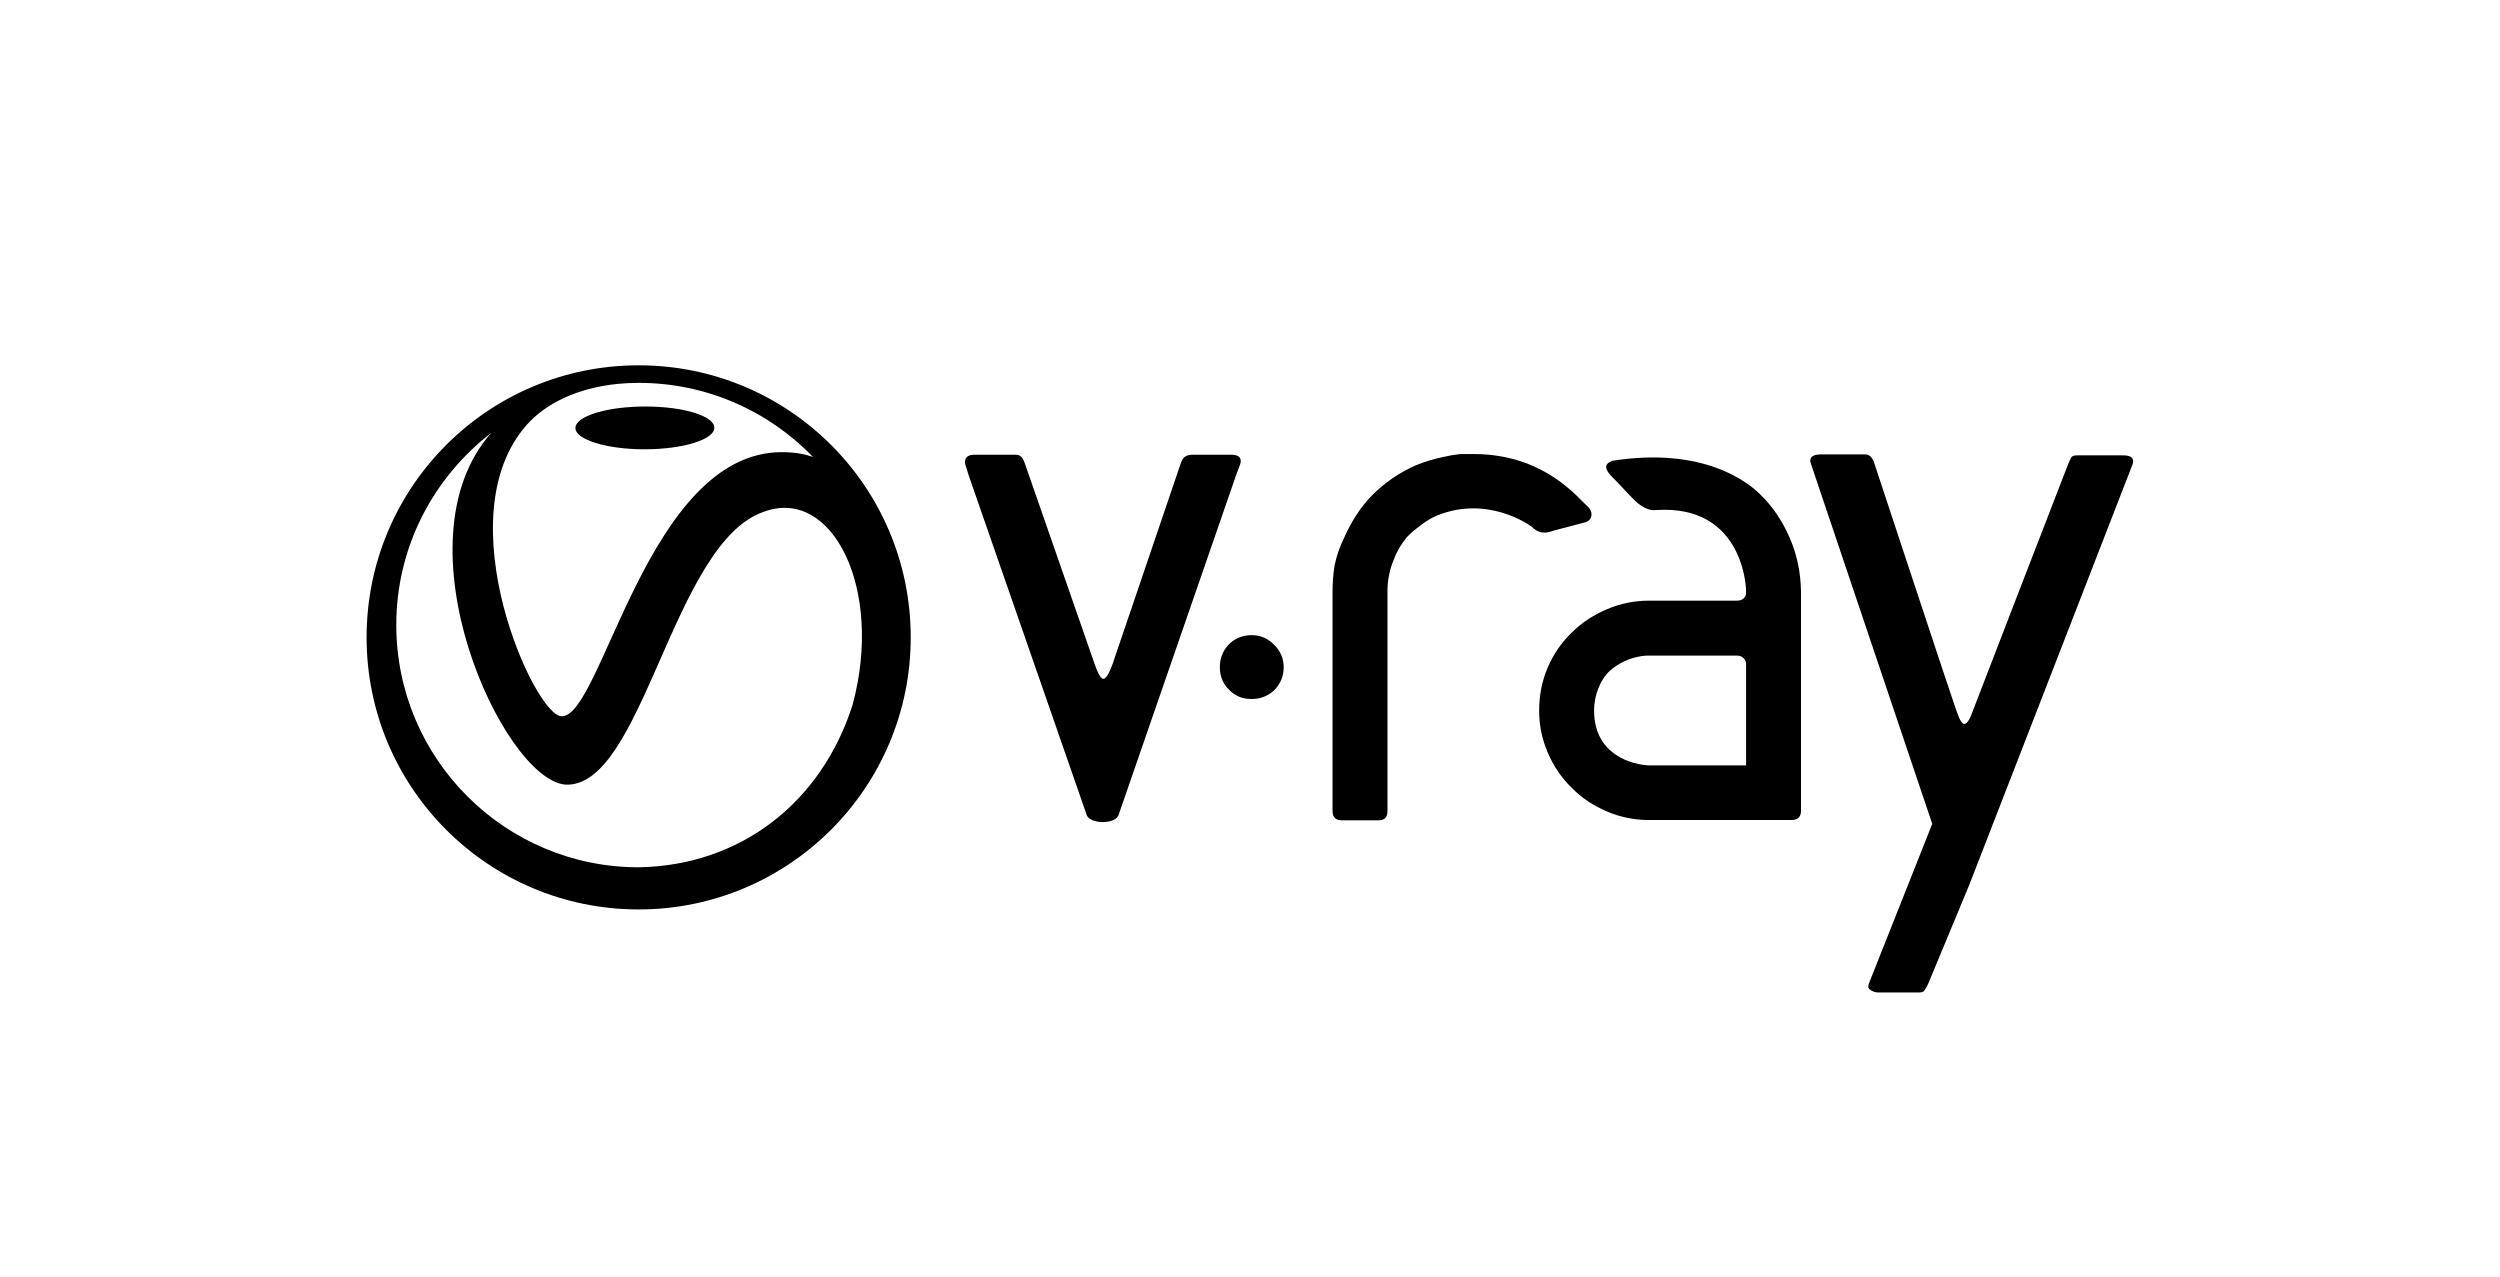 <svg xmlns="http://www.w3.org/2000/svg" viewBox="0 0 782.9 400">
	<g transform="translate(417.164 -749.505)">
		<g id="vray-logo" transform="translate(-417.164 749.505)">
			<path d="M303.4 149l-.9-2.9c-.4-.9-1-3.7 2.7-3.7h12.9c2.1 0 2.5 1.9 2.9 2.9l21.5 61.8s1.7 5.5 3 5.5c1.5 0 3.2-5.5 3.2-5.5l21-61.8c.4-1 .8-2.9 3.7-2.9h12.1c3.4 0 3.2 1.9 2.9 2.9l-1.2 3.2-36.8 106.4c-.7 3.5-9.6 3.3-10.2 0L303.4 149z"/>
			<path d="M605.1 258l-38-112.8c-.4-1-.5-2.8 2.9-2.9h14.1c1 0 2.2.5 2.9 2.9 0 0 24.3 73.6 25.2 76 .9 2.6 1.8 5.4 2.9 5.5 1 .1 2-2 2.8-4.3 1.1-3 29.7-76.9 29.7-76.9.4-.9.7-1.7 1-2.2.3-.5.9-.7 1.9-.7h14.4c3.6 0 3.3 1.9 2.9 2.9l-51.1 131.6-12.8 30.8c-.4 1-.8 1.6-1.1 2-.2.6-.8.9-1.7.9h-12.9c-.9 0-1.8-.3-2.6-.9-.6-.4-.7-1.1-.3-2l19.8-49.9z"/>
			<path d="M382 208.9c0-2.7.9-5 2.7-7 2-2 4.4-3 7.3-3 2.7 0 5 1 7 3s3 4.3 3 7c0 2.8-1 5.3-3 7.3-2 1.8-4.3 2.7-7 2.7-2.9 0-5.2-.9-7.1-2.9-1.9-1.8-2.9-4.2-2.9-7.1"/>
			<path d="M449.9 161.5c-2.4 1-4.4 2.5-6.3 4-.6.4-1.1.9-1.7 1.4l-1.4 1.4c-1.7 2.1-3.1 4.4-4 6.9-1.3 3-2 6.4-2 10V254c0 1.9-.9 2.9-2.8 2.9h-11.5c-1.9 0-2.9-1-2.9-2.9v-68.7c0-2.7.2-5.4.6-8 .6-3.1 1.6-5.9 2.9-8.6 2.3-5.3 5.3-10 9.1-13.8 3.8-3.8 8.3-6.9 13.5-9.2 2.9-1.2 5.7-2 8.6-2.6 1.7-.4 3.4-.7 5.2-.9h3.1c23.2-.5 34 14 37.1 16.6 1.3 1.3 1.6 3.7-.7 4.7l-10.3 2.7c-2.8 1.1-4.8.7-6.8-1.3-.8-.6-13.9-9.9-29.7-3.4"/>
			<path d="M546.8 239.7h-30.4c-4.8-.2-17.2-3-17.2-17.2 0-5 2.1-9.9 5-12.5 5.8-5 12.2-4.7 12.2-4.7h27.5c1.5 0 2.5.8 2.9 2.3v32.1zm13.7-71.2c-2.3-5.3-5.3-9.8-9.2-13.6-3.8-3.8-17.7-15.1-46.4-10.6-2.8 1.1-2.4 2.8.4 5.5 1.2 1.1 5.9 6.4 7.5 7.7 3.2 2.6 5 2.3 6.3 2.2 25.5-1.4 27.7 21.9 27.7 25.5v.9c-.4 1.3-1.3 2-2.9 2h-27.5c-4.6 0-9 .9-13.2 2.7-4.2 1.8-7.9 4.2-11 7.3-3.2 3.1-5.7 6.7-7.5 10.9-1.8 4.2-2.7 8.7-2.7 13.5 0 4.6.9 9 2.7 13.2 1.8 4.2 4.3 7.9 7.5 11 3.1 3.2 6.8 5.6 11 7.4 4.2 1.8 8.6 2.7 13.2 2.7H561.1c1.9 0 2.9-1 2.9-2.9v-68.7c-.1-5.8-1.2-11.4-3.5-16.7"/>
			<path d="M201.8 140.7c12 0 21.8-3 21.9-6.7.1-3.7-9.6-6.7-21.6-6.7-12 0-21.8 3-21.9 6.7-.1 3.6 9.6 6.7 21.6 6.7M200 271.6c-41.9 0-75.9-34-75.9-75.9 0-24.5 11.7-46.2 29.7-60.1-30.3 34.3 3.6 108.1 23.1 110.1 24.4 1.5 33.6-75.5 62.2-85.4 21.5-8.1 37.7 24.1 27.9 60.4-9.8 30.8-35.3 50.4-67 50.9M165 133c5.8-6.5 15.5-11.5 28.6-12.8 2.1-.2 4.3-.3 6.4-.3 21.4 0 40.8 8.9 54.6 23.2-1.9-.6-4.6-1.5-9.8-1.5-42 0-56.3 83-68.9 82.7-8.3.3-36.8-62.2-10.9-91.3m35-18.6c-47.1 0-85.2 38.1-85.2 85.2s38.1 85.2 85.2 85.2c47 0 85.2-38.1 85.2-85.2s-38.1-85.2-85.2-85.2"/>
		</g>
	</g>
</svg>
